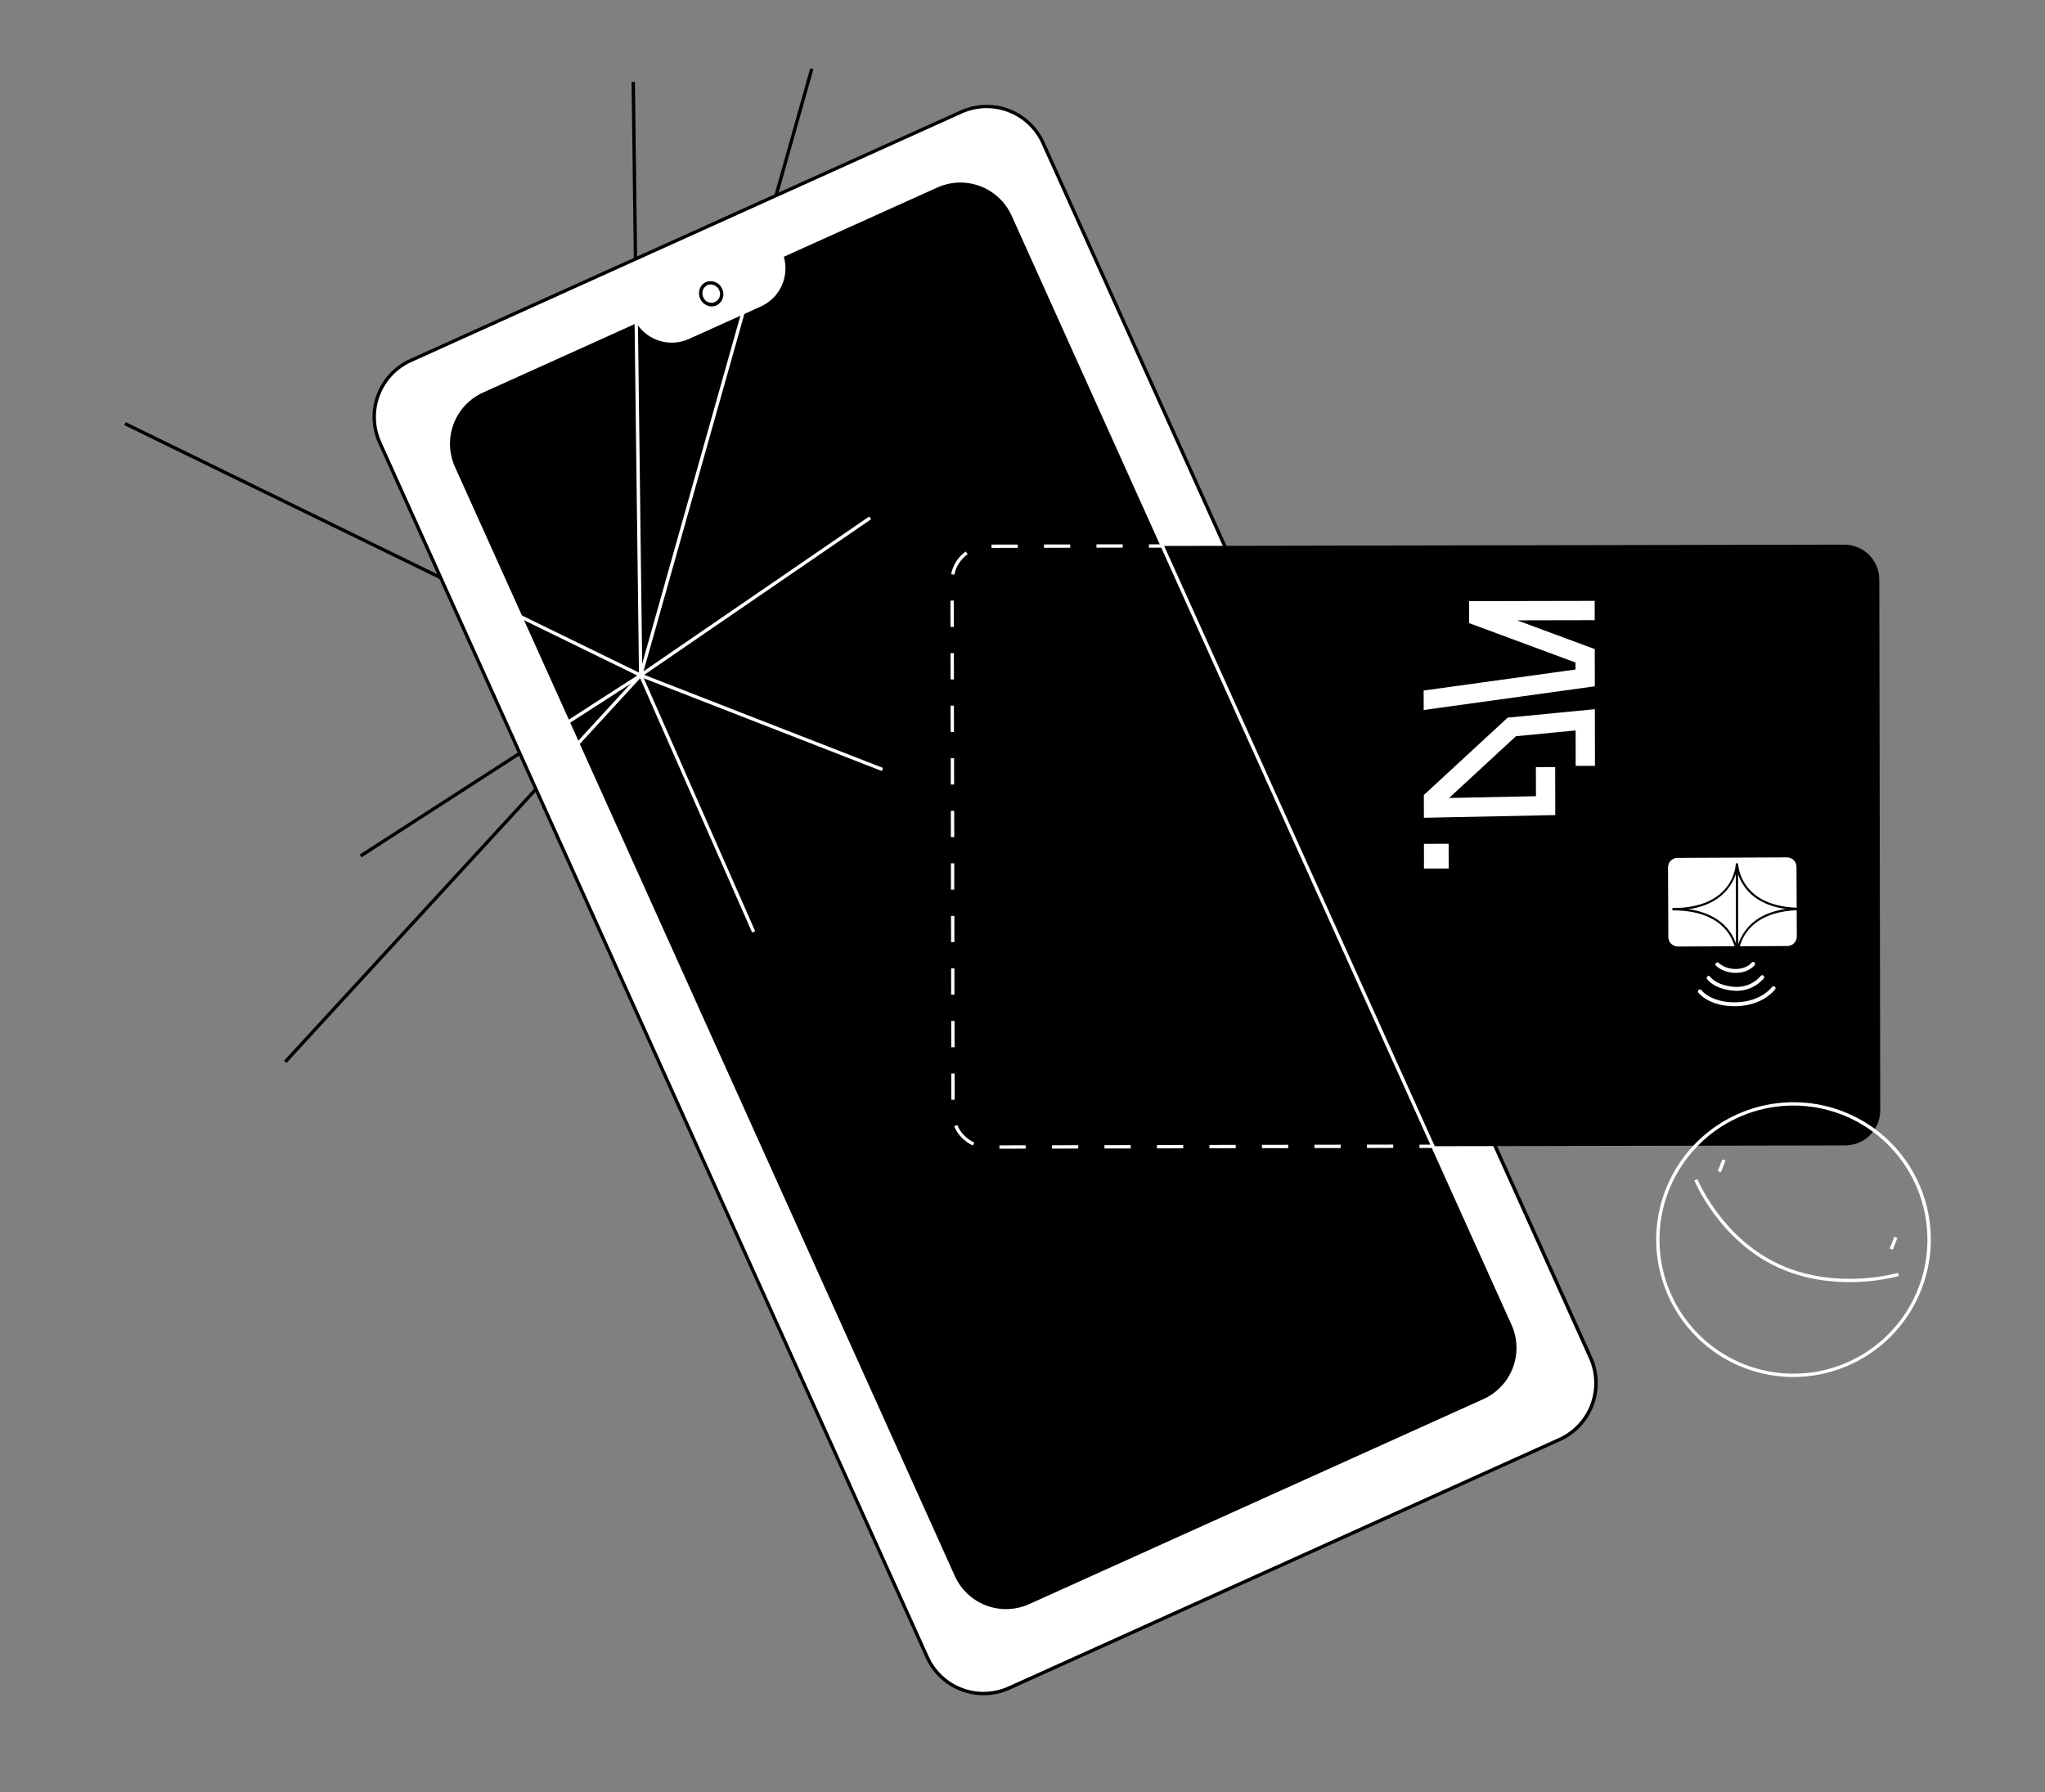 <svg width="785" height="688" viewBox="0 0 785 688" fill="none" xmlns="http://www.w3.org/2000/svg">
<rect x="0" y="0" width="785" height="688" fill="#808080" stroke="none"/>
<path d="M109.976 408.089L109.039 407.216L245.752 258.49L401.972 319.368L401.509 320.565L246.105 260.006L109.976 408.089Z" fill="black"/>
<path d="M288.719 358.017L245.288 259.385L245.284 259.256L242.444 31.403L243.725 31.385L246.562 259.109L289.89 357.498L288.719 358.017Z" fill="black"/>
<path d="M245.978 259.991L47.701 163.213L48.261 162.062L245.87 258.511L351.304 186.184L352.032 187.241L245.978 259.991Z" fill="black"/>
<path d="M138.761 329.156L138.069 328.077L245.379 258.846L311.012 26.212L312.245 26.558L246.477 259.658L246.275 259.783L138.761 329.156Z" fill="black"/>
<path d="M610.573 521.205L400.395 54.87C397.804 49.123 393.038 44.642 387.145 42.413C381.252 40.183 374.716 40.388 368.973 42.981L157.651 138.411C154.804 139.69 152.237 141.518 150.096 143.79C147.955 146.062 146.283 148.734 145.174 151.654C144.066 154.573 143.543 157.682 143.636 160.803C143.729 163.925 144.436 166.997 145.716 169.845L355.91 636.19C358.501 641.937 363.267 646.418 369.16 648.647C375.052 650.877 381.589 650.672 387.332 648.079L598.688 552.653C604.43 550.059 608.909 545.289 611.138 539.391C613.366 533.493 613.163 526.952 610.573 521.205Z" fill="white"/>
<path d="M375.017 650.701C372.934 650.478 370.889 649.988 368.931 649.245C365.931 648.119 363.183 646.408 360.848 644.213C358.512 642.017 356.634 639.38 355.323 636.454L145.155 170.112C142.503 164.212 142.298 157.5 144.584 151.448C146.871 145.396 151.462 140.498 157.352 137.829L368.709 42.395C374.608 39.738 381.319 39.531 387.369 41.821C393.42 44.11 398.315 48.708 400.981 54.606L611.158 520.941C613.817 526.844 614.025 533.562 611.736 539.618C609.447 545.675 604.848 550.574 598.951 553.239L387.595 648.666C383.658 650.453 379.316 651.156 375.017 650.701ZM381.15 41.642C377.08 41.211 372.968 41.873 369.237 43.559L157.88 138.994C152.31 141.525 147.967 146.16 145.801 151.885C143.635 157.611 143.822 163.962 146.322 169.549L356.496 635.926C359.016 641.507 363.647 645.858 369.37 648.026C375.094 650.194 381.443 650 387.026 647.488L598.381 552.062C603.958 549.538 608.307 544.904 610.474 539.175C612.641 533.447 612.448 527.093 609.939 521.507L399.808 55.134C398.148 51.449 395.552 48.264 392.278 45.897C389.005 43.529 385.168 42.062 381.15 41.642V41.642Z" fill="black"/>
<path d="M274.703 115.443C276.705 114.527 277.533 112.045 276.553 109.9C275.573 107.756 273.155 106.76 271.153 107.677C269.151 108.593 268.323 111.075 269.304 113.22C270.284 115.365 272.702 116.36 274.703 115.443Z" fill="white"/>
<path d="M272.758 117.63C271.896 117.532 271.074 117.208 270.376 116.692C269.678 116.176 269.127 115.485 268.779 114.689C268.242 113.525 268.168 112.199 268.574 110.982C268.767 110.394 269.08 109.854 269.492 109.394C269.905 108.933 270.408 108.564 270.97 108.308C272.14 107.825 273.452 107.824 274.621 108.306C275.791 108.788 276.722 109.713 277.212 110.88V110.88C277.763 112.02 277.841 113.331 277.428 114.529C277.016 115.726 276.147 116.711 275.011 117.269C274.305 117.587 273.528 117.712 272.758 117.63V117.63ZM273.148 109.218C272.594 109.157 272.033 109.246 271.524 109.475C271.123 109.66 270.764 109.927 270.47 110.258C270.176 110.589 269.954 110.977 269.817 111.398C269.511 112.305 269.565 113.295 269.969 114.163C270.141 114.58 270.395 114.958 270.716 115.274C271.038 115.591 271.419 115.839 271.839 116.005C272.258 116.17 272.707 116.249 273.157 116.237C273.608 116.225 274.052 116.123 274.462 115.935C274.872 115.748 275.24 115.48 275.545 115.147C275.849 114.814 276.083 114.423 276.233 113.997C276.383 113.572 276.446 113.121 276.418 112.67C276.389 112.22 276.271 111.78 276.069 111.377C275.805 110.8 275.398 110.301 274.886 109.928C274.374 109.554 273.775 109.319 273.146 109.244L273.148 109.218Z" fill="black"/>
<path d="M707.936 209.094L378.851 209.729C371.431 209.743 365.426 215.775 365.439 223.201L365.798 426.958C365.812 434.384 371.838 440.392 379.258 440.378L708.343 439.743C715.763 439.728 721.768 433.697 721.755 426.271L721.395 222.514C721.382 215.088 715.356 209.08 707.936 209.094Z" fill="black"/>
<path d="M702.002 491.81C695.503 491.16 689.146 489.497 683.161 486.881C660.008 476.578 650.494 453.408 650.398 453.175L651.592 452.692C651.678 452.924 661.01 475.629 683.681 485.708C705.424 495.38 728.33 488.749 728.563 488.662L728.921 489.895C720.131 492.119 711.017 492.768 702.002 491.81V491.81Z" fill="white"/>
<path d="M661.157 445.076L659.399 449.589L660.592 450.054L662.35 445.541L661.157 445.076Z" fill="white"/>
<path d="M727.15 474.794L725.389 479.315L726.582 479.78L728.343 475.259L727.15 474.794Z" fill="white"/>
<path d="M682.853 528.36C672.488 527.251 662.684 523.092 654.681 516.408C646.679 509.724 640.837 500.815 637.894 490.807C634.951 480.8 635.04 470.143 638.149 460.185C641.257 450.227 647.247 441.414 655.359 434.862C663.472 428.309 673.343 424.31 683.726 423.372C694.108 422.433 704.535 424.596 713.688 429.587C722.841 434.578 730.309 442.174 735.148 451.413C739.987 460.653 741.98 471.121 740.874 481.495C739.376 495.402 732.425 508.148 721.547 516.935C710.669 525.721 696.753 529.83 682.853 528.36V528.36ZM693.899 424.727C683.785 423.648 673.577 425.596 664.568 430.323C655.559 435.051 648.152 442.345 643.284 451.284C638.417 460.224 636.307 470.406 637.222 480.544C638.137 490.682 642.036 500.321 648.425 508.241C654.814 516.161 663.407 522.006 673.117 525.039C682.826 528.071 693.217 528.153 702.974 525.276C712.732 522.398 721.418 516.69 727.935 508.872C734.451 501.055 738.505 491.479 739.584 481.357C741.017 467.786 737.011 454.201 728.446 443.584C719.881 432.967 707.457 426.185 693.899 424.727V424.727Z" fill="white"/>
<path d="M556.096 333.434L556.079 323.944L546.595 323.962L546.612 333.453L556.096 333.434Z" fill="white"/>
<path d="M546.578 313.956L597.01 312.922L596.974 294.491L589.572 294.509L589.593 305.671L556.247 306.352L581.918 282.645L604.826 280.422L604.843 294.032L612.244 294.022L612.211 272.266L578.729 275.518L546.565 305.217L546.578 313.956Z" fill="white"/>
<path d="M546.488 265.106L546.506 272.582L612.195 263.476L612.172 249.195L582.376 238.158L612.153 238.093L612.136 230.686L563.941 230.781L563.951 239.227L604.78 254.352L604.786 257.033L546.488 265.106Z" fill="white"/>
<path d="M569.702 537.716L395.322 616.447C392.665 617.649 389.797 618.314 386.882 618.406C383.968 618.498 381.064 618.014 378.337 616.982C375.609 615.95 373.112 614.39 370.988 612.392C368.863 610.394 367.153 607.996 365.955 605.336L174.035 179.521C172.834 176.86 172.169 173.989 172.078 171.071C171.987 168.154 172.471 165.246 173.504 162.516C174.536 159.785 176.096 157.285 178.095 155.159C180.094 153.032 182.492 151.32 185.152 150.122L244.574 123.294C246.51 126.569 249.585 129.013 253.21 130.16C256.835 131.308 260.756 131.077 264.222 129.512L291.756 117.078C295.234 115.523 298.014 112.736 299.563 109.254C301.112 105.771 301.319 101.838 300.145 98.213L359.576 71.377C362.234 70.177 365.103 69.511 368.017 69.42C370.932 69.329 373.836 69.814 376.563 70.847C379.291 71.879 381.788 73.44 383.912 75.439C386.036 77.438 387.746 79.837 388.943 82.497L580.81 508.324C582.01 510.983 582.675 513.853 582.766 516.77C582.857 519.687 582.373 522.593 581.341 525.322C580.31 528.052 578.751 530.551 576.754 532.678C574.757 534.804 572.361 536.516 569.702 537.716V537.716Z" fill="black"/>
<path d="M383.81 618.941C381.859 618.732 379.943 618.274 378.109 617.577C375.301 616.522 372.731 614.919 370.547 612.862C368.362 610.805 366.608 608.334 365.385 605.594L173.449 179.776C172.215 177.04 171.533 174.087 171.44 171.087C171.348 168.087 171.847 165.097 172.909 162.29C173.971 159.482 175.576 156.911 177.631 154.724C179.686 152.537 182.151 150.777 184.886 149.544L244.837 122.429L245.128 122.924C246.98 126.067 249.927 128.414 253.404 129.514C256.88 130.614 260.64 130.389 263.962 128.883L291.495 116.457C294.816 114.964 297.469 112.296 298.946 108.965C300.422 105.635 300.618 101.876 299.496 98.41L299.314 97.866L299.837 97.63L359.278 70.787C364.801 68.303 371.084 68.113 376.747 70.258C382.409 72.403 386.991 76.708 389.486 82.229L581.395 508.06C582.632 510.795 583.318 513.746 583.415 516.746C583.511 519.746 583.016 522.736 581.958 525.545C580.899 528.353 579.299 530.926 577.247 533.116C575.195 535.305 572.732 537.069 569.999 538.306L395.585 617.034C391.899 618.706 387.834 619.364 383.81 618.941V618.941ZM244.323 124.11L185.415 150.708C180.204 153.066 176.141 157.399 174.122 162.753C172.102 168.107 172.291 174.045 174.645 179.26L366.531 605.071C368.886 610.286 373.215 614.351 378.565 616.371C383.915 618.391 389.848 618.202 395.059 615.844L569.438 537.129C572.018 535.964 574.344 534.3 576.282 532.235C578.22 530.169 579.733 527.741 580.733 525.09C581.733 522.44 582.201 519.618 582.111 516.786C582.02 513.954 581.373 511.168 580.206 508.587L388.313 82.765C385.954 77.556 381.626 73.496 376.28 71.477C370.933 69.458 365.004 69.643 359.793 71.993L300.878 98.574C301.95 102.286 301.649 106.26 300.03 109.768C298.41 113.275 295.581 116.081 292.061 117.669L264.527 130.103C261.003 131.709 257.018 131.987 253.305 130.885C249.593 129.784 246.403 127.378 244.323 124.11V124.11Z" fill="white"/>
<path d="M210.353 298.892L209.415 298.027L245.752 258.49L338.953 294.816L338.491 296.004L246.106 260.006L210.353 298.892Z" fill="white"/>
<path d="M288.719 358.017L245.287 259.385L245.284 259.256L243.564 121.805L244.845 121.796L246.562 259.108L289.89 357.498L288.719 358.017Z" fill="white"/>
<path d="M245.979 259.992L175.755 225.711L176.316 224.56L245.871 258.511L333.662 198.282L334.391 199.339L245.979 259.992Z" fill="white"/>
<path d="M217.808 278.149L217.116 277.07L245.379 258.845L285.225 117.612L286.458 117.958L246.477 259.658L217.808 278.149Z" fill="white"/>
<path d="M446.161 208.977L441.04 208.987L441.042 210.269L446.164 210.258L446.161 208.977Z" fill="white"/>
<path d="M383.65 441.004L383.641 439.723L393.72 439.706L393.721 440.986L383.65 441.004ZM373.479 439.782C370.231 438.321 367.657 435.683 366.274 432.399L367.459 431.907C368.711 434.895 371.052 437.294 374.006 438.618L373.479 439.782ZM403.811 440.962L403.81 439.682L413.881 439.664L413.89 440.945L403.811 440.962ZM423.962 440.928L423.961 439.648L434.042 439.622L434.042 440.911L423.962 440.928ZM444.115 440.876L444.114 439.596L454.185 439.579L454.195 440.86L444.115 440.876ZM464.266 440.842L464.266 439.554L474.346 439.537L474.347 440.817L464.266 440.842ZM484.427 440.8L484.417 439.519L494.497 439.503L494.498 440.783L484.427 440.8ZM504.579 440.758L504.578 439.478L514.649 439.46L514.659 440.741L504.579 440.758ZM524.73 440.724L524.729 439.443L534.81 439.418L534.81 440.707L524.73 440.724ZM365.187 422.215L365.164 412.126L366.452 412.126L366.468 422.205L365.187 422.215ZM365.149 402.039L365.134 391.951L366.413 391.95L366.428 402.038L365.149 402.039ZM365.11 381.871L365.095 371.784L366.374 371.783L366.368 381.902L365.11 381.871ZM365.08 361.696L365.055 351.617L366.343 351.616L366.359 361.695L365.08 361.696ZM365.04 341.529L365.025 331.442L366.304 331.441L366.295 341.517L365.04 341.529ZM365.009 321.363L364.991 311.309L366.278 311.309L366.294 321.388L365.009 321.363ZM364.971 301.187L364.955 291.108L366.235 291.098L366.25 301.186L364.971 301.187ZM364.931 281.02L364.892 270.921L366.171 270.92L366.195 281.008L364.931 281.02ZM364.901 260.853L364.877 250.765L366.165 250.765L366.181 260.844L364.901 260.853ZM364.862 240.677L364.847 230.59L366.126 230.589L366.141 240.676L364.862 240.677ZM366.362 220.648L365.1 220.402C365.797 216.905 367.797 213.805 370.695 211.729L371.442 212.771C368.802 214.651 366.976 217.467 366.336 220.646L366.362 220.648ZM380.61 210.354L380.609 209.074L390.689 209.058L390.69 210.338L380.61 210.354ZM400.745 210.31L400.745 209.03L410.816 209.012L410.825 210.293L400.745 210.31ZM420.898 210.267L420.897 208.987L430.977 208.97L430.977 210.251L420.898 210.267Z" fill="white"/>
<path d="M550.006 439.443L544.884 439.454L544.887 440.735L550.008 440.724L550.006 439.443Z" fill="white"/>
<path d="M685.94 329.156L643.937 329.347C641.918 329.357 640.288 331.002 640.297 333.023L640.414 359.741C640.423 361.762 642.067 363.393 644.086 363.384L686.089 363.192C688.109 363.183 689.738 361.538 689.73 359.517L689.612 332.798C689.604 330.778 687.959 329.147 685.94 329.156Z" fill="white"/>
<path d="M672.966 370.04C671.446 371.931 668.397 372.997 665.283 372.72C662.169 372.442 660.114 371.075 659.244 370.229" stroke="white" stroke-width="1.5" stroke-linecap="round"/>
<path d="M676.467 375.138C674.947 377.029 671.122 380.091 665.377 379.58C659.632 379.068 656.892 376.75 655.884 375.422" stroke="white" stroke-width="1.5" stroke-linecap="round"/>
<path d="M680.814 379.368C679.295 381.259 674.827 385.389 666.285 385.54C657.742 385.69 653.533 381.944 652.525 380.616" stroke="white" stroke-width="1.5" stroke-linecap="round"/>
<path d="M667.173 331.929L666.319 331.931L666.379 366.101L667.233 366.099L667.173 331.929Z" fill="black"/>
<path d="M642.017 349.497L642.022 348.639C665.627 348.577 666.301 332.189 666.318 331.469L667.176 331.466C667.197 332.164 667.93 348.557 691.542 348.513L691.545 349.373C678.786 349.396 672.615 344.546 669.675 340.478C668.306 338.575 667.311 336.428 666.744 334.152C665.479 339.18 660.631 349.462 642.017 349.497Z" fill="black"/>
<path d="M666.424 366.549C666.404 365.851 665.671 349.458 642.059 349.502L642.065 348.643C654.807 348.618 660.986 353.461 663.926 357.528C665.296 359.432 666.291 361.579 666.858 363.854C668.114 358.834 672.958 348.577 691.573 348.542L691.576 349.402C667.962 349.462 667.29 365.842 667.272 366.57L666.424 366.549Z" fill="black"/>
</svg>
